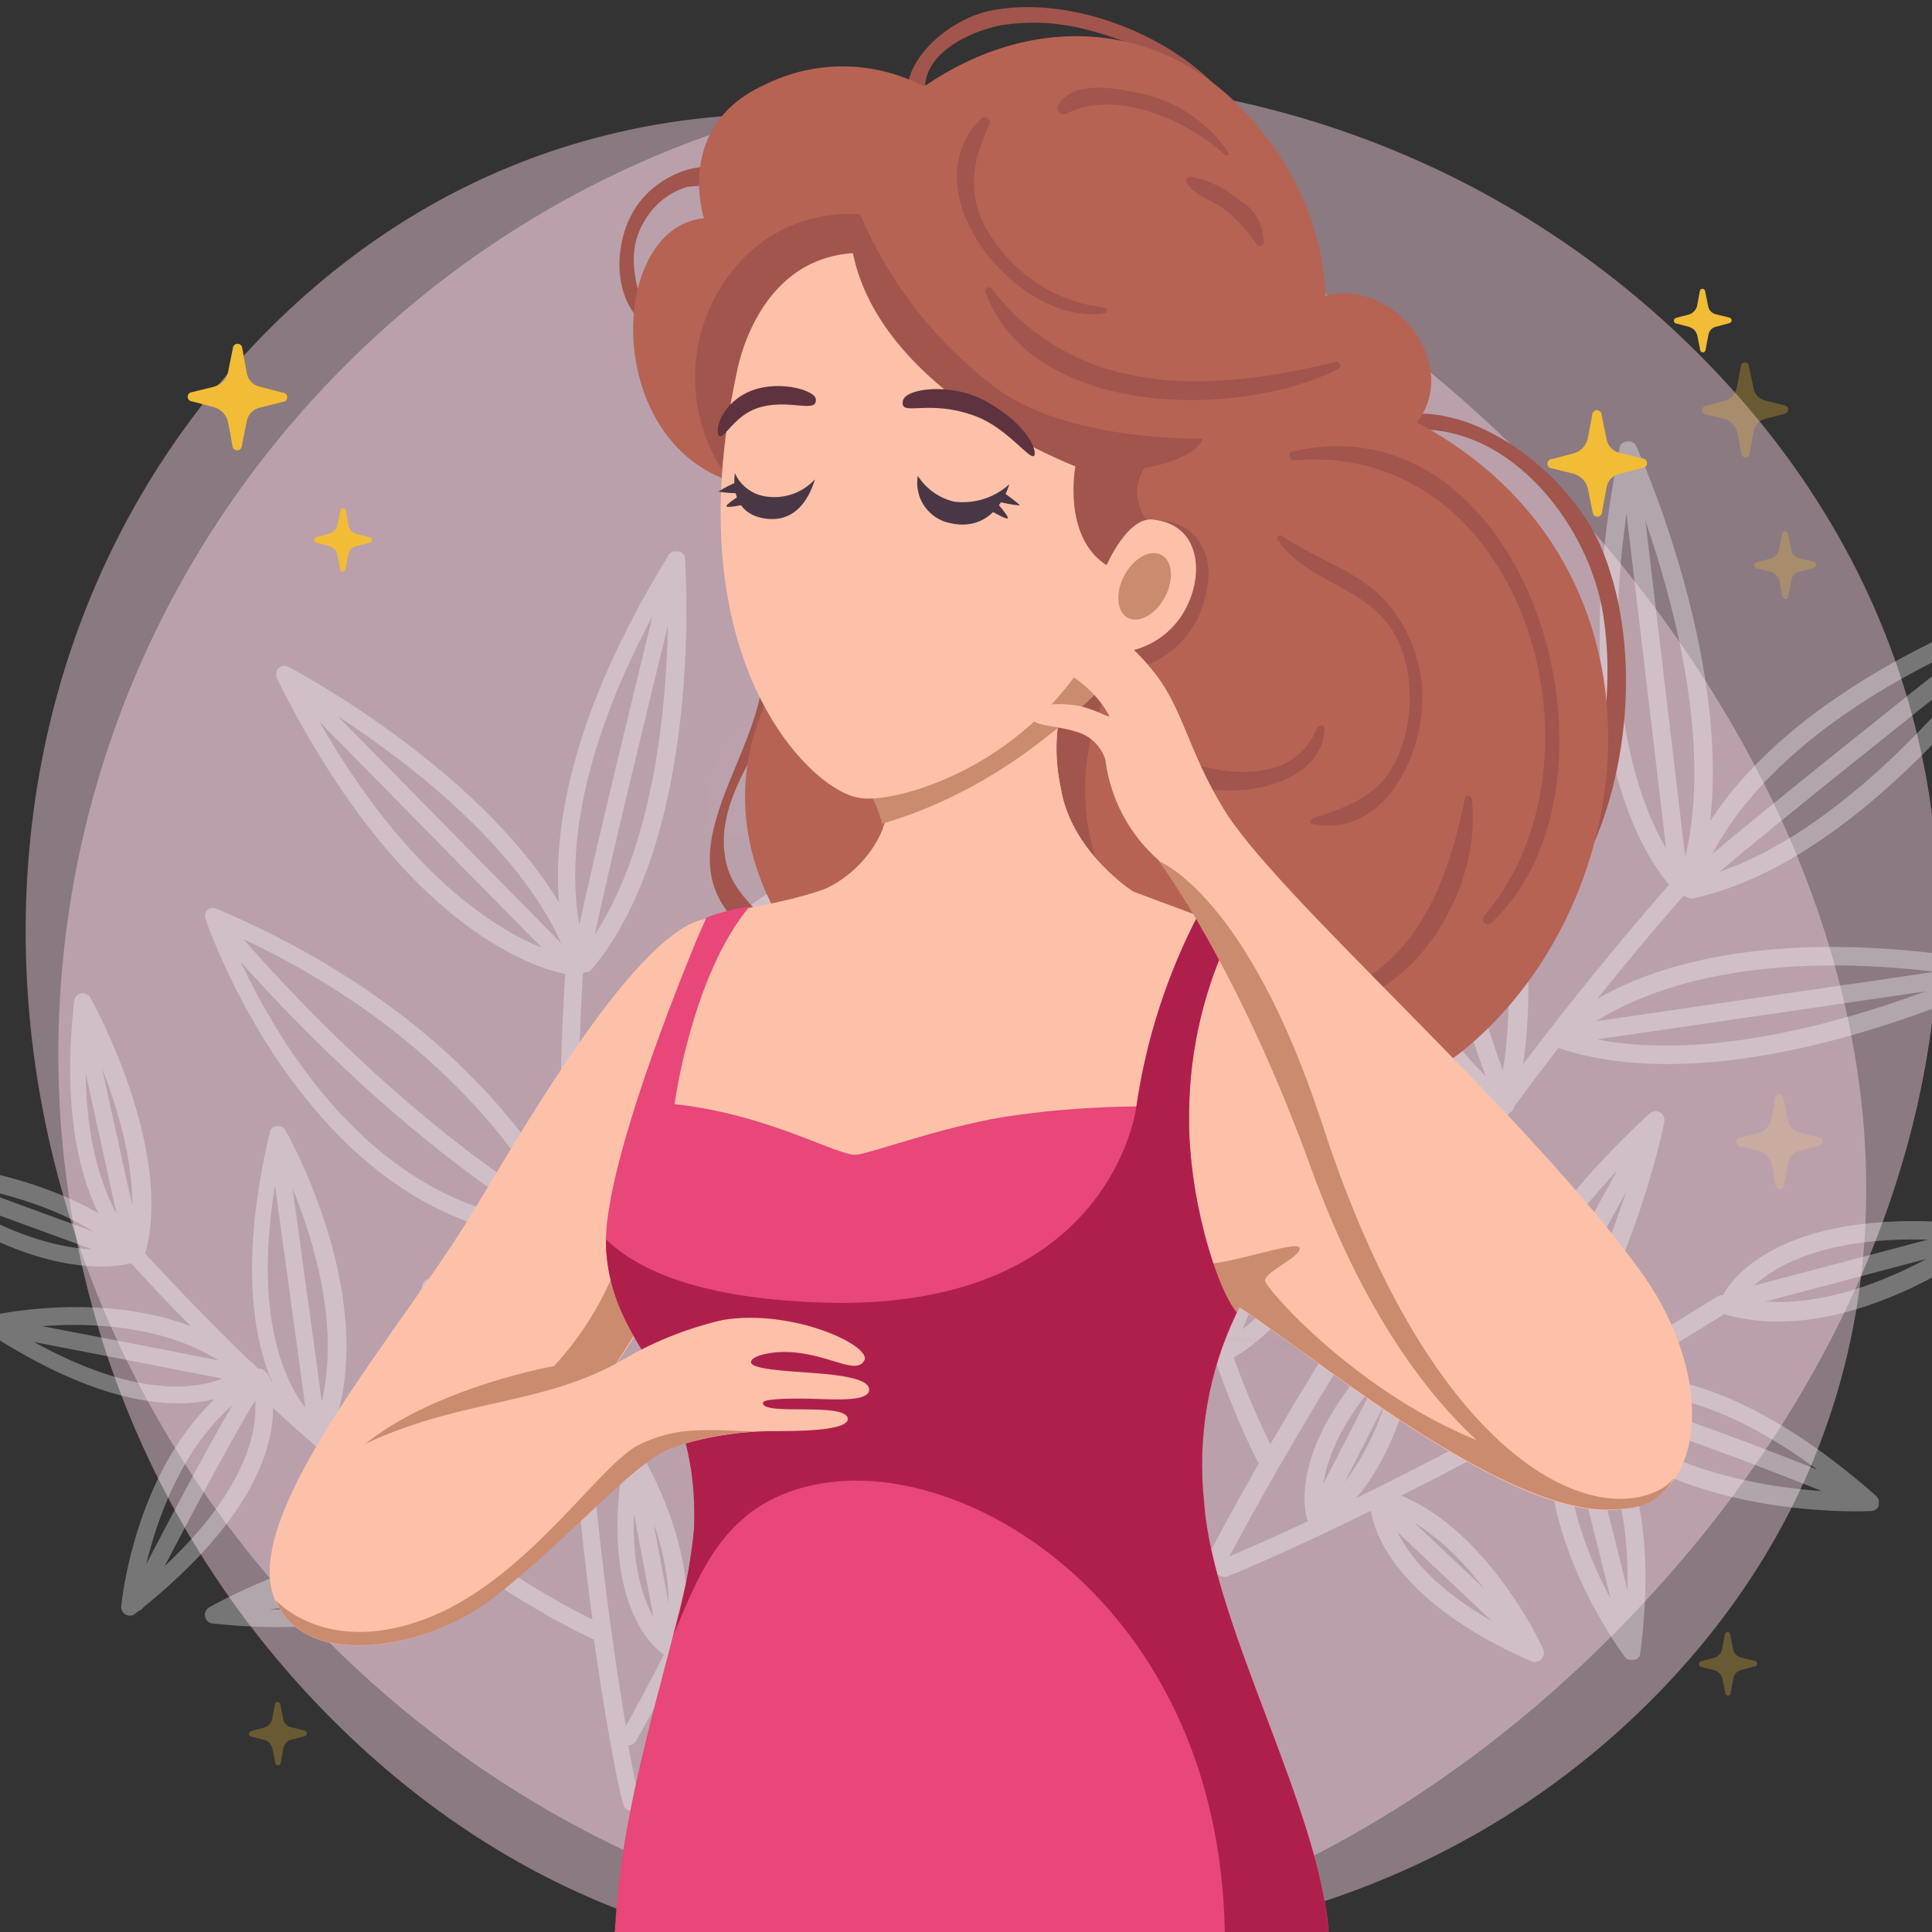 <svg width="152" height="152" viewBox="0 0 152 152" fill="none" xmlns="http://www.w3.org/2000/svg">
<rect x="0" y="0" width="152" height="152" fill="#333333" stroke="none"/>
<g style="mix-blend-mode:multiply">
<path d="M26.899 136.03C-2.645 107.3 -2.873 59.621 26.384 29.536C55.64 -0.549 103.315 -1.627 132.848 27.071C162.381 55.769 157.032 97.631 127.789 127.715C98.547 157.8 56.439 164.761 26.899 136.03Z" fill="#F6D2E1" fill-opacity="0.45"/>
</g>
<g opacity="0.53">
<path opacity="0.53" d="M142.704 44.206L141.516 43.912C141.361 43.865 141.223 43.776 141.116 43.654C141.009 43.533 140.939 43.384 140.913 43.224L140.659 41.959C140.647 41.908 140.619 41.863 140.579 41.83C140.538 41.798 140.488 41.78 140.436 41.78C140.384 41.78 140.334 41.798 140.294 41.83C140.253 41.863 140.225 41.908 140.214 41.959L140 43.129C139.973 43.316 139.894 43.493 139.771 43.638C139.648 43.782 139.486 43.889 139.305 43.945L138.201 44.236C138.149 44.249 138.102 44.279 138.069 44.322C138.036 44.365 138.018 44.417 138.018 44.471C138.018 44.526 138.036 44.578 138.069 44.621C138.102 44.663 138.149 44.694 138.201 44.707L139.305 44.979C139.486 45.033 139.649 45.138 139.774 45.28C139.899 45.423 139.981 45.598 140.011 45.785L140.247 46.955C140.258 47.005 140.286 47.051 140.327 47.083C140.367 47.115 140.417 47.133 140.469 47.133C140.521 47.133 140.571 47.115 140.612 47.083C140.652 47.051 140.681 47.005 140.692 46.955L140.927 45.678C140.95 45.52 141.017 45.371 141.12 45.25C141.224 45.128 141.36 45.038 141.512 44.99L142.701 44.674C142.754 44.663 142.802 44.633 142.837 44.591C142.871 44.549 142.89 44.496 142.891 44.442C142.891 44.387 142.873 44.334 142.839 44.291C142.805 44.248 142.758 44.219 142.704 44.206Z" fill="#F2BC36"/>
<path opacity="0.53" d="M143.161 89.486L141.502 89.074C141.286 89.009 141.093 88.885 140.945 88.716C140.796 88.547 140.699 88.339 140.663 88.117L140.295 86.347C140.282 86.275 140.243 86.21 140.186 86.163C140.129 86.116 140.058 86.09 139.984 86.09C139.911 86.09 139.839 86.116 139.783 86.163C139.726 86.21 139.687 86.275 139.673 86.347L139.372 87.981C139.334 88.244 139.223 88.491 139.051 88.693C138.879 88.896 138.654 89.045 138.4 89.125L136.87 89.53C136.798 89.549 136.733 89.591 136.688 89.65C136.642 89.71 136.617 89.782 136.617 89.857C136.617 89.932 136.642 90.005 136.688 90.064C136.733 90.123 136.798 90.166 136.87 90.185L138.408 90.553C138.662 90.628 138.89 90.773 139.065 90.973C139.24 91.172 139.356 91.417 139.398 91.679L139.721 93.308C139.735 93.381 139.774 93.446 139.83 93.493C139.887 93.54 139.958 93.566 140.032 93.566C140.106 93.566 140.177 93.54 140.234 93.493C140.291 93.446 140.329 93.381 140.343 93.308L140.671 91.531C140.703 91.31 140.797 91.102 140.942 90.931C141.087 90.761 141.278 90.635 141.491 90.567L143.15 90.13C143.219 90.109 143.279 90.067 143.322 90.01C143.365 89.953 143.389 89.883 143.39 89.812C143.391 89.74 143.37 89.67 143.329 89.612C143.288 89.553 143.229 89.509 143.161 89.486Z" fill="#F2BC36"/>
<path opacity="0.53" d="M140.474 31.907L138.8 31.488C138.584 31.424 138.39 31.301 138.241 31.131C138.091 30.962 137.993 30.754 137.958 30.531L137.59 28.762C137.576 28.689 137.538 28.624 137.481 28.577C137.424 28.53 137.353 28.504 137.279 28.504C137.205 28.504 137.134 28.53 137.077 28.577C137.02 28.624 136.982 28.689 136.968 28.762L136.666 30.395C136.627 30.658 136.515 30.904 136.343 31.107C136.17 31.309 135.945 31.459 135.692 31.539L134.161 31.944C134.089 31.963 134.024 32.005 133.979 32.065C133.933 32.124 133.908 32.197 133.908 32.271C133.908 32.346 133.933 32.419 133.979 32.478C134.024 32.538 134.089 32.58 134.161 32.599L135.703 32.967C135.957 33.043 136.184 33.188 136.359 33.388C136.534 33.587 136.65 33.831 136.692 34.093L137.016 35.726C137.03 35.799 137.068 35.864 137.125 35.911C137.182 35.958 137.253 35.984 137.327 35.984C137.401 35.984 137.472 35.958 137.529 35.911C137.586 35.864 137.624 35.799 137.638 35.726L137.965 33.949C137.997 33.726 138.091 33.517 138.237 33.346C138.383 33.175 138.575 33.048 138.789 32.981L140.445 32.544C140.512 32.523 140.57 32.483 140.613 32.428C140.656 32.372 140.68 32.305 140.684 32.236C140.687 32.166 140.669 32.097 140.631 32.038C140.594 31.98 140.539 31.934 140.474 31.907Z" fill="#F2BC36"/>
<path opacity="0.53" d="M23.948 136.149L22.844 135.873C22.7 135.831 22.57 135.749 22.471 135.636C22.371 135.524 22.305 135.385 22.281 135.237L22.046 134.056C22.035 134.009 22.008 133.967 21.971 133.937C21.933 133.907 21.886 133.891 21.838 133.891C21.79 133.891 21.743 133.907 21.705 133.937C21.667 133.967 21.641 134.009 21.63 134.056L21.431 135.16C21.406 135.335 21.332 135.499 21.217 135.634C21.103 135.769 20.953 135.868 20.784 135.921L19.761 136.193C19.711 136.205 19.667 136.232 19.635 136.272C19.603 136.312 19.586 136.361 19.586 136.412C19.586 136.463 19.603 136.513 19.635 136.552C19.667 136.592 19.711 136.62 19.761 136.631L20.787 136.885C20.955 136.934 21.105 137.029 21.222 137.159C21.338 137.289 21.416 137.449 21.446 137.621L21.663 138.725C21.674 138.772 21.7 138.814 21.738 138.844C21.776 138.874 21.823 138.89 21.871 138.89C21.919 138.89 21.966 138.874 22.004 138.844C22.041 138.814 22.068 138.772 22.079 138.725L22.296 137.536C22.317 137.388 22.38 137.249 22.477 137.135C22.574 137.022 22.701 136.937 22.844 136.892L23.948 136.602C24.003 136.595 24.053 136.568 24.09 136.526C24.127 136.485 24.147 136.431 24.147 136.376C24.147 136.32 24.127 136.266 24.09 136.225C24.053 136.183 24.003 136.156 23.948 136.149Z" fill="#F2BC36"/>
<path opacity="0.53" d="M138.022 130.664L136.918 130.388C136.774 130.346 136.644 130.264 136.545 130.151C136.445 130.039 136.379 129.9 136.355 129.751L136.12 128.57C136.109 128.523 136.083 128.482 136.045 128.452C136.007 128.422 135.96 128.405 135.912 128.405C135.864 128.405 135.817 128.422 135.779 128.452C135.742 128.482 135.715 128.523 135.704 128.57L135.505 129.674C135.48 129.849 135.405 130.013 135.29 130.148C135.174 130.282 135.023 130.38 134.854 130.432L133.835 130.704C133.785 130.716 133.741 130.743 133.709 130.783C133.677 130.823 133.66 130.872 133.66 130.923C133.66 130.974 133.677 131.024 133.709 131.063C133.741 131.103 133.785 131.131 133.835 131.142L134.865 131.396C135.032 131.446 135.182 131.541 135.298 131.671C135.414 131.801 135.493 131.96 135.524 132.132L135.741 133.236C135.752 133.283 135.778 133.325 135.816 133.355C135.854 133.385 135.901 133.401 135.949 133.401C135.997 133.401 136.044 133.385 136.082 133.355C136.119 133.325 136.146 133.283 136.157 133.236L136.374 132.047C136.396 131.9 136.459 131.762 136.556 131.649C136.653 131.535 136.78 131.452 136.922 131.407L138.026 131.113C138.085 131.112 138.142 131.088 138.184 131.046C138.226 131.003 138.249 130.946 138.248 130.887C138.248 130.827 138.224 130.77 138.181 130.728C138.139 130.687 138.082 130.663 138.022 130.664Z" fill="#F2BC36"/>
</g>
<g opacity="0.38">
<path opacity="0.38" d="M53.378 143.826C60 143.458 66.623 142.954 73.179 142.085C76.461 141.649 79.732 141.132 82.992 140.536C86.251 139.94 89.496 139.261 92.727 138.498C92.762 138.489 92.799 138.488 92.835 138.494C92.871 138.499 92.905 138.512 92.936 138.531C92.967 138.551 92.993 138.576 93.014 138.605C93.035 138.635 93.05 138.669 93.058 138.704C93.073 138.772 93.062 138.844 93.028 138.904C92.993 138.965 92.937 139.01 92.87 139.032C89.681 139.993 86.454 140.818 83.186 141.508C79.919 142.197 76.635 142.777 73.334 143.248C66.728 144.201 60.052 144.579 53.381 144.377C53.308 144.377 53.238 144.348 53.186 144.297C53.135 144.245 53.105 144.175 53.105 144.102C53.105 144.028 53.135 143.958 53.186 143.906C53.238 143.855 53.308 143.826 53.381 143.826H53.378Z" fill="white"/>
</g>
<g opacity="0.38">
<path opacity="0.38" d="M70.204 148.6C71.642 148.508 73.059 148.398 74.464 148.188C75.868 147.99 77.26 147.721 78.636 147.382C81.403 146.69 84.118 145.738 86.871 144.832C86.905 144.821 86.942 144.816 86.978 144.819C87.014 144.822 87.05 144.832 87.082 144.848C87.115 144.864 87.144 144.887 87.167 144.915C87.191 144.942 87.209 144.974 87.22 145.009C87.241 145.072 87.238 145.14 87.213 145.201C87.188 145.263 87.143 145.313 87.084 145.344C85.781 145.999 84.457 146.598 83.099 147.136C81.738 147.678 80.346 148.14 78.931 148.519C77.507 148.91 76.05 149.171 74.578 149.299C73.107 149.43 71.624 149.386 70.163 149.167C70.091 149.154 70.026 149.113 69.984 149.053C69.941 148.993 69.924 148.919 69.935 148.846C69.942 148.78 69.974 148.718 70.023 148.673C70.072 148.627 70.137 148.601 70.204 148.6Z" fill="white"/>
</g>
<g style="mix-blend-mode:multiply">
<g style="mix-blend-mode:multiply">
<path d="M130.833 132.819C104.096 160.737 57.657 159.655 27.113 130.402C-3.432 101.148 -6.526 54.798 20.21 26.88C46.947 -1.038 87.907 5.302 118.445 34.555C148.982 63.808 157.569 104.901 130.833 132.819Z" fill="#F6D2E1" fill-opacity="0.44"/>
</g>
</g>
<path d="M89.703 83.389C90.708 89.349 91.87 94.445 93.015 98.69C93.246 99.54 93.475 100.35 93.706 101.13C87.591 95.136 75.785 93.378 75.248 93.297C75.098 93.276 74.945 93.302 74.811 93.373C74.678 93.444 74.57 93.556 74.504 93.692C74.437 93.828 74.415 93.981 74.441 94.13C74.467 94.279 74.54 94.416 74.648 94.522C84.582 104.088 91.664 104.191 93.78 103.948L94.431 104.279C94.515 104.321 94.606 104.346 94.7 104.353C97.014 111.476 98.945 114.974 98.99 115.048C99.006 115.076 99.024 115.103 99.045 115.129C94.873 122.417 92.581 127.211 92.474 127.671C92.443 127.792 92.443 127.919 92.474 128.039C92.508 128.164 92.575 128.278 92.667 128.369C92.759 128.461 92.874 128.526 93 128.558C93.09 128.58 93.184 128.585 93.276 128.571C93.367 128.557 93.456 128.525 93.535 128.477C93.614 128.428 93.683 128.365 93.738 128.29C93.793 128.215 93.832 128.13 93.853 128.039C93.975 127.671 94.667 126.2 95.873 123.889C95.973 123.975 96.094 124.032 96.224 124.054C96.354 124.075 96.487 124.06 96.609 124.011C96.69 123.977 100.855 122.311 107.845 118.86C108.067 120.009 108.505 121.105 109.137 122.09C110.645 124.555 113.817 127.774 120.461 130.699C120.595 130.755 120.742 130.77 120.884 130.742C121.026 130.715 121.157 130.646 121.26 130.545C121.363 130.442 121.431 130.309 121.456 130.166C121.481 130.022 121.461 129.875 121.4 129.743C121.378 129.691 121.289 129.496 121.138 129.198C121.137 129.188 121.137 129.179 121.138 129.169C120.093 127.105 116.212 120.158 110.252 117.668C113.695 115.935 117.691 113.83 122.128 111.347C120.925 118.024 124.398 124.912 126.444 128.271C127.18 129.47 127.731 130.217 127.816 130.328V130.346L127.846 130.379L127.89 130.423L127.923 130.453L127.974 130.49L128.011 130.512L128.063 130.541L128.107 130.56L128.162 130.578H128.21H128.261H128.316H128.423H128.478H128.53H128.559H128.618H128.655C128.692 130.563 128.728 130.545 128.762 130.523L128.802 130.493L128.857 130.449L128.898 130.409L128.942 130.357L128.975 130.313L129.03 130.214C129.03 130.214 129.03 130.184 129.03 130.166C129.04 130.143 129.049 130.12 129.056 130.096C129.058 130.079 129.058 130.062 129.056 130.044C129.058 130.032 129.058 130.02 129.056 130.008C130.049 122.281 129.056 117.355 127.662 114.286C135.701 119.389 146.661 118.911 147.213 118.882C147.292 118.878 147.371 118.86 147.445 118.83C147.481 118.816 147.515 118.797 147.548 118.775H147.566C147.598 118.753 147.629 118.728 147.658 118.701C147.688 118.672 147.715 118.64 147.739 118.606C147.746 118.593 147.755 118.58 147.765 118.569L147.801 118.503V118.47C147.803 118.461 147.803 118.452 147.801 118.444C147.809 118.422 147.815 118.4 147.82 118.378V118.341C147.823 118.299 147.823 118.257 147.82 118.216V118.186V118.083C147.82 118.083 147.82 118.065 147.82 118.058C147.813 118.017 147.801 117.977 147.783 117.94C147.766 117.899 147.745 117.859 147.721 117.822C147.697 117.787 147.671 117.754 147.643 117.723C147.63 117.711 147.618 117.699 147.606 117.686C138.184 109.404 131.418 108.05 127.544 108.289C130.138 106.77 132.849 105.14 135.656 103.389C135.698 103.408 135.741 103.424 135.785 103.437C145.318 106.041 155.693 98.286 156.304 97.804C156.358 97.765 156.406 97.719 156.448 97.668C156.477 97.626 156.503 97.581 156.525 97.535C156.586 97.457 156.63 97.367 156.654 97.27C156.678 97.174 156.682 97.074 156.665 96.976V96.932V96.91C156.614 96.74 156.501 96.595 156.348 96.505L156.297 96.475C156.221 96.441 156.14 96.42 156.058 96.413C140.325 94.573 136.19 100.684 135.535 101.902C135.386 101.894 135.239 101.931 135.112 102.009C130.068 105.155 125.34 107.921 121.035 110.324C128.052 102.175 130.818 88.904 130.951 88.249C130.951 88.216 130.951 88.183 130.951 88.153V88.146C130.952 88.006 130.912 87.869 130.837 87.752C130.838 87.745 130.838 87.737 130.837 87.73C130.822 87.706 130.805 87.684 130.785 87.664L130.741 87.62C130.731 87.607 130.718 87.596 130.704 87.587C130.672 87.558 130.638 87.532 130.601 87.509C130.557 87.486 130.51 87.467 130.461 87.454C130.42 87.442 130.379 87.434 130.336 87.428C130.294 87.425 130.25 87.425 130.208 87.428C130.12 87.437 130.034 87.46 129.954 87.498H129.932C129.901 87.513 129.873 87.532 129.847 87.553L129.818 87.576C129.806 87.582 129.796 87.591 129.788 87.601C114.199 101.987 115.575 112.278 115.745 113.242C112.352 115.052 109.31 116.593 106.694 117.874C110.818 112.977 111.683 105.416 111.723 105.037C111.736 104.893 111.705 104.748 111.636 104.621C111.567 104.494 111.461 104.391 111.333 104.323C111.204 104.257 111.057 104.232 110.913 104.252C110.769 104.271 110.634 104.335 110.528 104.434C100.962 113.124 102.68 119.088 102.886 119.695C99.792 121.141 97.665 122.05 96.712 122.447C103.248 110.317 110.618 98.656 118.769 87.546C118.933 87.456 119.056 87.308 119.115 87.13C119.12 87.1 119.128 87.071 119.137 87.042C120.263 85.519 121.42 83.986 122.61 82.443C122.632 82.456 122.656 82.467 122.68 82.476C136.499 87.053 156.628 77.502 157.478 77.094C157.612 77.026 157.722 76.92 157.793 76.788C157.865 76.657 157.895 76.507 157.879 76.358C157.855 76.209 157.786 76.071 157.682 75.962C157.577 75.853 157.442 75.78 157.294 75.751C139.693 72.634 130.068 76.012 125.653 78.602C127.811 75.889 130.073 73.184 132.437 70.486C132.493 70.503 132.551 70.513 132.61 70.515C132.694 70.588 132.794 70.641 132.902 70.668C133.01 70.696 133.123 70.698 133.232 70.673C147.456 67.575 159.921 49.106 160.458 48.322C160.457 48.314 160.457 48.305 160.458 48.297L160.484 48.249C160.497 48.221 160.51 48.193 160.52 48.164C160.522 48.156 160.522 48.147 160.52 48.138C160.575 47.964 160.561 47.776 160.48 47.612C160.465 47.581 160.447 47.551 160.425 47.524L160.406 47.491C160.398 47.48 160.388 47.47 160.377 47.461L160.314 47.395L160.281 47.369L160.204 47.318H160.171L160.079 47.277H160.053C159.972 47.252 159.888 47.241 159.803 47.244H159.755H159.678L159.623 47.263H159.59C144.295 53.002 137.514 60.011 134.542 64.603C136.061 51.501 129.071 35.868 128.74 35.118V35.099C128.692 35.004 128.622 34.921 128.537 34.857C128.451 34.793 128.352 34.75 128.247 34.731H128.228H128.14C128.098 34.728 128.056 34.728 128.015 34.731C127.969 34.735 127.925 34.745 127.882 34.761H127.849C127.819 34.771 127.789 34.785 127.761 34.801H127.724L127.647 34.856L127.621 34.875C127.557 34.933 127.504 35.001 127.463 35.077V35.103C127.463 35.136 127.433 35.165 127.422 35.199C127.411 35.232 127.422 35.221 127.422 35.228C127.421 35.243 127.421 35.257 127.422 35.272C125.005 47.303 125.734 55.64 127.235 61.144C128.534 65.927 130.414 68.55 131.322 69.606C127.213 74.29 123.375 79.047 119.836 83.716C120.704 77.689 121.05 64.216 111.598 47.388C111.535 47.279 111.445 47.188 111.337 47.123C111.229 47.059 111.106 47.023 110.98 47.02H110.914H110.881C110.834 47.024 110.789 47.034 110.745 47.049H110.701C110.647 47.072 110.597 47.1 110.55 47.134L110.52 47.16C110.481 47.193 110.445 47.23 110.414 47.27L110.391 47.299C110.355 47.348 110.325 47.401 110.303 47.458C110.237 47.649 105.542 61.118 108.949 73.609C110.277 78.488 112.849 83.216 117.411 86.946C111.122 95.525 105.291 104.43 99.942 113.624C98.854 111.408 97.892 109.132 97.062 106.807C107.308 100.718 106.97 84.091 106.948 83.381C106.946 83.248 106.906 83.117 106.832 83.006C106.758 82.894 106.654 82.806 106.532 82.752C106.413 82.698 106.281 82.679 106.151 82.695C106.021 82.711 105.899 82.763 105.796 82.844L105.509 83.079C105.393 83.102 105.285 83.152 105.194 83.227C105.102 83.301 105.031 83.397 104.987 83.506C97.65 89.651 95.204 95.103 94.659 99.143C93.772 95.968 92.875 92.281 92.04 88.072C102.271 82.046 104.619 66.233 104.714 65.559C104.716 65.543 104.716 65.527 104.714 65.511C104.716 65.486 104.716 65.46 104.714 65.434C104.716 65.416 104.716 65.397 104.714 65.379V65.316C104.716 65.294 104.716 65.272 104.714 65.25V65.224C104.685 65.136 104.637 65.055 104.575 64.985L104.553 64.963L104.497 64.908C104.471 64.886 104.442 64.867 104.413 64.849C104.375 64.828 104.336 64.809 104.295 64.794H104.262C104.23 64.783 104.196 64.776 104.163 64.772H104.052C103.967 64.755 103.88 64.755 103.795 64.772C103.757 64.781 103.722 64.794 103.688 64.812H103.666C103.633 64.827 103.602 64.846 103.574 64.868H103.552C95.064 71.704 91.926 77.506 90.873 81.52L90.851 81.38C90.909 81.235 90.956 81.086 90.991 80.935C91.024 80.8 91.015 80.659 90.965 80.53C90.969 80.403 90.939 80.277 90.879 80.165C90.819 80.052 90.731 79.958 90.623 79.89C90.623 79.857 90.623 79.827 90.623 79.794C90.644 79.698 90.644 79.599 90.623 79.503C90.575 79.257 90.524 79.01 90.465 78.767C89.92 74.989 89.446 70.901 89.078 66.497C89.107 66.484 89.136 66.468 89.162 66.45C96.326 60.997 98.46 47.377 98.533 46.799C98.55 46.651 98.522 46.502 98.453 46.371C98.383 46.239 98.275 46.132 98.143 46.063C98.007 45.998 97.853 45.976 97.704 46.001C97.554 46.026 97.416 46.096 97.308 46.203C90.932 52.734 88.706 58.043 88 61.505C85.104 54.146 77.742 47.792 77.374 47.472L77.326 47.443C77.32 47.441 77.314 47.441 77.308 47.443L77.201 47.38C77.12 47.343 77.033 47.322 76.944 47.318H76.922H76.815H76.786L76.679 47.347H76.657C76.616 47.362 76.577 47.38 76.539 47.402C76.504 47.424 76.471 47.449 76.44 47.476C76.422 47.491 76.406 47.509 76.392 47.528L76.363 47.557C76.345 47.578 76.329 47.6 76.315 47.623V47.649C76.315 47.649 76.296 47.689 76.285 47.712C76.277 47.724 76.271 47.737 76.267 47.752C76.267 47.752 76.267 47.785 76.267 47.803C76.267 47.822 76.267 47.84 76.267 47.859C76.266 47.872 76.266 47.886 76.267 47.899V47.973V48.006C76.265 48.033 76.265 48.06 76.267 48.087C76.267 48.087 76.267 48.109 76.267 48.123V48.186C76.388 48.686 76.517 49.168 76.635 49.658C80.134 62.498 86.105 65.846 87.632 66.519C87.843 69.036 88.088 71.451 88.368 73.764C84.111 66.722 75.947 62.895 75.52 62.697C75.392 62.641 75.251 62.623 75.112 62.644C74.974 62.666 74.845 62.726 74.74 62.818C74.638 62.908 74.565 63.025 74.528 63.156C74.49 63.286 74.491 63.424 74.53 63.554C74.529 63.569 74.529 63.584 74.53 63.598C78.283 74.459 82.993 78.392 86.19 79.787C77.165 80.743 69.869 88.37 69.519 88.742C69.435 88.831 69.375 88.941 69.345 89.06C69.316 89.179 69.317 89.304 69.35 89.422C69.358 89.455 69.369 89.487 69.383 89.518C69.439 89.647 69.531 89.757 69.649 89.834C69.767 89.911 69.905 89.951 70.045 89.949H70.45C70.606 90.006 70.776 90.006 70.932 89.949C82.82 89.673 87.72 85.957 89.703 83.389ZM138.861 102.403L151.576 99.04C148.342 100.773 143.567 102.73 138.85 102.403H138.861ZM151.668 97.531L137.989 101.148C139.74 99.551 143.633 97.307 151.657 97.531H151.668ZM104.115 116.733C104.376 114.934 105.325 112.233 108.162 108.871L104.115 116.733ZM108.931 110.478C108.235 112.691 107.169 114.77 105.778 116.626L108.931 110.478ZM109.939 120.523L117.408 127.565C112.86 124.963 110.833 122.362 109.939 120.523ZM116.797 125.019L111.252 119.787C113.471 121.133 115.347 123.128 116.79 125.019H116.797ZM117.11 110.501C117.478 107.112 119.295 100.523 127.22 92.105L117.11 110.501ZM127.923 93.79C126.271 98.915 123.254 106.247 118.552 110.85L127.923 93.79ZM123.397 112.627C124.17 115.618 125.701 121.575 126.727 125.821C124.987 122.565 122.901 117.52 123.39 112.627H123.397ZM128.041 125.136C127.018 120.92 125.557 115.236 124.799 112.3C126.297 114.128 128.224 117.885 128.033 125.155L128.041 125.136ZM125.862 111.023C131.44 112.642 138.942 115.548 143.328 117.307C138.695 116.994 130.932 115.718 125.855 111.041L125.862 111.023ZM143.026 115.64C138.651 113.904 131.904 111.317 126.661 109.754C129.468 109.345 134.991 109.71 143.019 115.659L143.026 115.64ZM125.701 81.766L151.477 77.999C145.141 80.35 134.398 83.477 125.693 81.784L125.701 81.766ZM152.25 76.453L125.572 80.35C129.001 78.16 137.099 74.65 152.25 76.453ZM135.255 68.602C140.038 64.577 150.119 56.531 155.929 51.928C151.687 57.189 143.835 65.647 135.263 68.602H135.255ZM155.428 50.493C149.843 54.908 139.785 62.929 134.726 67.171C136.613 63.514 141.786 56.556 155.436 50.493H155.428ZM132.584 67.417L129.457 40.99C131.698 47.454 134.693 58.617 132.592 67.417H132.584ZM127.967 40.412L131.083 66.762C128.96 63.127 125.892 55.033 127.967 40.412ZM118.254 84.242C113.482 71.453 112.146 57.082 111.779 50.872C119.777 66.6 119.045 79.147 118.239 84.242H118.254ZM110.454 52.233C110.822 57.697 111.841 67.417 114.531 77.288C115.2 79.746 115.976 82.211 116.87 84.625C106.856 75.018 108.754 59.65 110.439 52.248L110.454 52.233ZM105.425 86.141C105.09 90.721 103.684 99.919 97.753 104.588L105.425 86.141ZM103.703 86.545L96.396 104.147C96.37 104.062 96.344 103.97 96.319 103.882C95.505 100.96 95.248 94.584 103.684 86.56L103.703 86.545ZM91.8 101.339L82.102 96.435C85.332 97.472 89.045 99.051 91.8 101.339ZM79.059 96.505L90.623 102.355C88.007 101.891 84.019 100.475 79.059 96.505ZM93.243 85.467L102.246 69.879C100.973 74.445 98.316 81.369 93.243 85.478V85.467ZM101.234 68.764L91.83 85.055C91.856 82.167 93.132 76.295 101.234 68.775V68.764ZM89.31 62.509C89.678 60.096 90.899 56.339 94.46 51.63L89.31 62.509ZM95.818 52.145C94.832 55.493 93.217 59.691 90.752 62.815L95.818 52.145ZM86.863 62.491L81.057 53.252C83.232 55.769 85.616 59.08 86.863 62.517V62.491ZM79.137 52.844L85.877 63.642C83.957 61.998 81.278 58.815 79.126 52.87L79.137 52.844ZM88.533 77.41C85.476 73.9 81.278 69.117 78.64 66.118C81.977 68.352 86.598 72.2 88.522 77.436L88.533 77.41ZM77.286 66.74C80.012 69.842 84.674 75.151 87.856 78.812C85.494 78.171 81.116 75.692 77.275 66.777L77.286 66.74ZM87.172 81.089C83.327 82.612 77.065 85.456 73.316 87.186C76.322 84.801 81.48 81.442 87.161 81.122L87.172 81.089ZM74.427 88.256C79.14 86.089 85.789 83.105 88.912 81.954C87.614 83.933 84.001 87.41 74.416 88.289L74.427 88.256Z" fill="white" fill-opacity="0.33"/>
<path d="M21.48 110.769C25.659 114.617 29.46 117.734 32.767 120.221C33.43 120.717 34.066 121.188 34.688 121.634C26.693 120.714 16.903 126.203 16.461 126.457C16.334 126.528 16.234 126.638 16.175 126.771C16.116 126.903 16.102 127.051 16.134 127.193C16.166 127.353 16.256 127.496 16.388 127.594C16.483 127.669 16.598 127.714 16.719 127.726C29.596 129.11 34.934 125.103 36.369 123.701L37.042 123.573C37.129 123.556 37.212 123.522 37.285 123.473C43.109 127.428 46.564 128.915 46.638 128.948L46.726 128.974C47.83 136.792 48.886 141.674 49.074 142.079C49.123 142.182 49.196 142.271 49.287 142.34C49.384 142.416 49.499 142.463 49.621 142.478C49.743 142.493 49.867 142.475 49.979 142.425C50.139 142.352 50.265 142.219 50.328 142.054C50.391 141.889 50.385 141.706 50.313 141.545C50.196 141.207 49.861 139.706 49.423 137.3C49.545 137.304 49.665 137.276 49.772 137.217C49.879 137.159 49.968 137.073 50.03 136.968C50.071 136.899 52.205 133.26 55.416 126.667C56.244 127.393 57.202 127.956 58.238 128.326C60.781 129.286 64.99 129.849 71.612 128.19C71.745 128.157 71.864 128.084 71.955 127.981C72.045 127.879 72.102 127.751 72.118 127.615C72.134 127.479 72.108 127.342 72.044 127.221C71.98 127.1 71.881 127.002 71.759 126.939L71.248 126.689H71.222C69.258 125.758 62.37 122.833 56.505 124.419C58.065 121.144 59.817 117.281 61.686 112.877C64.629 118.532 71.189 121.648 74.636 122.951C75.876 123.422 76.715 123.657 76.844 123.687H76.866H76.91H76.966H77.069H77.109H77.164H77.208L77.256 123.668L77.304 123.65L77.348 123.628L77.392 123.602L77.433 123.573L77.473 123.539L77.51 123.506L77.528 123.484L77.55 123.462L77.58 123.414L77.602 123.381C77.62 123.35 77.635 123.316 77.646 123.282C77.648 123.266 77.648 123.25 77.646 123.234C77.647 123.213 77.647 123.192 77.646 123.171C77.648 123.153 77.648 123.135 77.646 123.116C77.648 123.095 77.648 123.075 77.646 123.054V123.002C77.642 122.966 77.636 122.931 77.628 122.896C77.629 122.881 77.629 122.866 77.628 122.851L77.606 122.785L77.584 122.741V122.712C73.856 116.391 70.288 113.311 67.484 111.832C76.395 110.993 84.265 104.319 84.659 103.981C84.714 103.931 84.761 103.873 84.799 103.808C84.817 103.775 84.832 103.741 84.843 103.705C84.843 103.705 84.843 103.705 84.843 103.686C84.855 103.652 84.863 103.616 84.868 103.58C84.872 103.541 84.872 103.501 84.868 103.462C84.868 103.462 84.868 103.436 84.868 103.422V103.348C84.867 103.337 84.867 103.326 84.868 103.315V103.289C84.862 103.269 84.853 103.249 84.843 103.23C84.843 103.219 84.843 103.208 84.843 103.197C84.824 103.161 84.802 103.126 84.776 103.094V103.076L84.707 103.006L84.688 102.987C84.659 102.962 84.626 102.94 84.592 102.921C84.557 102.898 84.518 102.88 84.478 102.866C84.44 102.853 84.401 102.843 84.361 102.837H84.313C72.539 102.101 66.745 105 63.993 107.417C65.045 104.795 66.113 102.023 67.197 99.102C67.239 99.092 67.279 99.079 67.319 99.062C75.902 95.504 79.132 83.749 79.317 83.05C79.334 82.99 79.343 82.928 79.342 82.866C79.348 82.82 79.348 82.773 79.342 82.726C79.312 82.582 79.234 82.453 79.121 82.358L79.033 82.259H79.015C78.879 82.163 78.713 82.121 78.547 82.141H78.492C78.415 82.159 78.342 82.19 78.275 82.233C65.527 89.926 65.983 96.851 66.197 98.138C66.079 98.216 65.99 98.33 65.943 98.462C64.007 103.705 62.09 108.484 60.277 112.752C60.792 102.653 55.199 91.199 54.92 90.64C54.907 90.614 54.892 90.588 54.876 90.563V90.544C54.797 90.439 54.69 90.36 54.566 90.316H54.544L54.467 90.298H54.408H54.361C54.32 90.292 54.279 90.292 54.239 90.298C54.193 90.306 54.147 90.319 54.103 90.335C54.065 90.348 54.028 90.365 53.993 90.386C53.959 90.408 53.926 90.432 53.897 90.46C53.836 90.516 53.786 90.584 53.75 90.659C53.748 90.667 53.748 90.676 53.75 90.684C53.735 90.712 53.724 90.742 53.717 90.772C53.715 90.784 53.715 90.795 53.717 90.806V90.842C50.431 110.515 57.396 117.366 58.065 117.988C56.594 121.299 55.218 124.183 54.018 126.641C54.258 120.629 50.545 114.5 50.358 114.209C50.286 114.091 50.181 113.998 50.055 113.943C49.929 113.887 49.789 113.871 49.654 113.897C49.519 113.923 49.395 113.99 49.3 114.088C49.204 114.187 49.14 114.312 49.118 114.448C47.017 126.424 51.734 129.86 52.238 130.188C50.766 133.046 49.717 134.949 49.235 135.795C47.116 123.008 45.886 110.09 45.556 97.134C45.621 96.971 45.621 96.789 45.556 96.626C45.545 96.602 45.535 96.578 45.527 96.552C45.487 94.772 45.464 92.965 45.457 91.133C45.48 91.136 45.504 91.136 45.527 91.133C58.43 86.567 67.882 67.873 68.279 67.079C68.344 66.951 68.366 66.805 68.343 66.664C68.32 66.522 68.252 66.392 68.149 66.292C68.046 66.191 67.914 66.127 67.772 66.107C67.63 66.087 67.485 66.113 67.359 66.181C52.488 74.014 47.297 82.056 45.486 86.541C45.541 83.267 45.663 79.937 45.854 76.582C45.906 76.561 45.956 76.534 46.001 76.501C46.106 76.507 46.21 76.488 46.306 76.447C46.401 76.405 46.486 76.342 46.553 76.262C55.336 65.765 53.948 44.856 53.886 43.973C53.886 43.973 53.886 43.955 53.886 43.947C53.886 43.94 53.886 43.911 53.886 43.896L53.864 43.811C53.864 43.811 53.864 43.811 53.864 43.786C53.803 43.625 53.683 43.494 53.529 43.418L53.433 43.381H53.404H53.279H53.194H53.157H53.069H53.032L52.944 43.407H52.915C52.841 43.436 52.773 43.477 52.712 43.528L52.679 43.561L52.631 43.613L52.598 43.657V43.683C44.544 56.762 43.54 65.879 43.985 71.001C37.569 60.412 23.382 52.822 22.686 52.457H22.668C22.577 52.41 22.476 52.386 22.374 52.386C22.271 52.386 22.17 52.41 22.079 52.457C22.053 52.47 22.029 52.485 22.006 52.502C21.973 52.523 21.942 52.548 21.914 52.575C21.884 52.606 21.857 52.639 21.833 52.675C21.826 52.684 21.82 52.694 21.814 52.704C21.799 52.729 21.786 52.755 21.774 52.781C21.773 52.792 21.773 52.803 21.774 52.814C21.762 52.843 21.753 52.873 21.744 52.903C21.746 52.912 21.746 52.922 21.744 52.932C21.73 53.011 21.73 53.092 21.744 53.171C21.744 53.171 21.744 53.19 21.744 53.201C21.744 53.212 21.744 53.26 21.774 53.293V53.318C21.772 53.332 21.772 53.345 21.774 53.359C26.925 63.69 32.26 69.463 36.546 72.686C40.262 75.482 43.168 76.365 44.467 76.626C44.099 82.476 44.004 88.219 44.066 93.727C41.24 88.753 33.731 78.547 17.009 71.486C16.9 71.439 16.78 71.423 16.661 71.438C16.543 71.452 16.431 71.498 16.336 71.571C16.336 71.571 16.336 71.571 16.31 71.593V71.615C16.279 71.647 16.251 71.681 16.226 71.718L16.204 71.755C16.174 71.802 16.152 71.852 16.137 71.906C16.137 71.906 16.137 71.928 16.137 71.942C16.132 71.989 16.132 72.036 16.137 72.082V72.119C16.139 72.175 16.147 72.231 16.163 72.285C16.222 72.465 20.501 85.162 30.232 92.494C34.029 95.353 38.665 97.384 44.213 97.531C44.484 107.529 45.284 117.505 46.612 127.417C44.526 126.379 42.5 125.223 40.545 123.955C44.651 113.525 34.813 101.369 34.39 100.854C34.311 100.755 34.206 100.681 34.087 100.641C33.967 100.6 33.839 100.595 33.717 100.625C33.594 100.654 33.482 100.715 33.393 100.804C33.304 100.892 33.242 101.004 33.212 101.126L33.135 101.464C33.062 101.548 33.01 101.649 32.985 101.757C32.96 101.866 32.962 101.979 32.992 102.086C31.082 110.879 32.407 116.343 34.331 119.654C31.84 117.815 29.048 115.585 26.005 112.943C30.133 102.568 22.76 89.466 22.444 88.911L22.421 88.874C22.408 88.853 22.392 88.833 22.374 88.815L22.34 88.775L22.296 88.738L22.248 88.698H22.226C22.153 88.649 22.07 88.617 21.984 88.602H21.954H21.767C21.725 88.606 21.684 88.616 21.645 88.631H21.616L21.531 88.668H21.505C21.435 88.711 21.374 88.767 21.325 88.834C21.304 88.863 21.285 88.893 21.27 88.926V88.948C21.256 88.979 21.244 89.011 21.233 89.043V89.065C18.867 99.04 19.879 105.158 21.413 108.745L21.314 108.653C21.274 108.514 21.224 108.377 21.163 108.245C21.109 108.126 21.021 108.026 20.909 107.958C20.838 107.861 20.743 107.784 20.634 107.735C20.524 107.686 20.403 107.667 20.284 107.678L20.221 107.616C20.183 107.533 20.128 107.459 20.059 107.399C19.883 107.241 19.692 107.086 19.515 106.939C16.934 104.449 14.236 101.678 11.421 98.624C11.433 98.597 11.443 98.568 11.45 98.539C13.632 90.313 7.37 78.959 7.105 78.484C7.035 78.36 6.928 78.261 6.798 78.201C6.668 78.141 6.523 78.124 6.383 78.152C6.243 78.18 6.116 78.251 6.019 78.356C5.922 78.46 5.86 78.593 5.843 78.734C4.868 87.259 6.277 92.487 7.745 95.467C1.358 91.674 -7.777 91.192 -8.237 91.166H-8.311C-8.349 91.163 -8.387 91.163 -8.425 91.166C-8.505 91.187 -8.581 91.222 -8.649 91.269H-8.668C-8.695 91.288 -8.72 91.311 -8.741 91.335L-8.763 91.358C-8.786 91.383 -8.807 91.41 -8.826 91.439V91.457C-8.849 91.491 -8.867 91.528 -8.881 91.567C-8.894 91.603 -8.904 91.64 -8.911 91.678C-8.912 91.7 -8.912 91.722 -8.911 91.744C-8.911 91.744 -8.911 91.77 -8.911 91.781C-8.911 91.792 -8.911 91.832 -8.911 91.858C-8.912 91.868 -8.912 91.878 -8.911 91.887C-8.913 91.908 -8.913 91.929 -8.911 91.95C-8.911 91.95 -8.911 91.979 -8.911 91.99C-8.903 92.006 -8.897 92.022 -8.892 92.038L-8.87 92.093C-8.871 92.104 -8.871 92.115 -8.87 92.126L-8.837 92.185L-8.815 92.211L-8.771 92.266L-8.745 92.292L-8.701 92.332C-8.333 92.634 -7.965 92.921 -7.579 93.197C2.421 100.721 8.79 99.772 10.309 99.385C11.914 101.137 13.485 102.792 15.023 104.352C7.8 101.575 -0.47 103.44 -0.905 103.536C-1.03 103.565 -1.144 103.63 -1.233 103.722C-1.323 103.814 -1.384 103.93 -1.41 104.056C-1.437 104.182 -1.427 104.312 -1.381 104.433C-1.336 104.553 -1.257 104.658 -1.155 104.735L-1.118 104.757C7.933 110.662 13.709 110.861 16.884 110.074C10.6 116.023 9.581 125.894 9.537 126.372C9.526 126.487 9.545 126.603 9.591 126.708C9.638 126.814 9.71 126.906 9.802 126.976C9.828 126.996 9.856 127.013 9.886 127.027C10.001 127.092 10.132 127.12 10.263 127.11C10.394 127.099 10.519 127.05 10.622 126.968L10.924 126.729C11.077 126.682 11.207 126.582 11.292 126.446C19.993 119.397 21.494 113.812 21.48 110.769ZM68.96 96.56L76.465 86.737C75.071 89.879 72.65 94.088 68.96 96.56ZM75.667 85.57L67.573 96.141C67.966 93.933 69.574 90.018 75.667 85.57ZM51.41 127.23C50.567 125.74 49.714 123.183 49.876 119.062L51.41 127.23ZM51.41 119.812C52.169 121.858 52.575 124.018 52.609 126.199L51.41 119.812ZM57.937 126.692L67.539 127.616C62.65 128.3 59.64 127.513 57.918 126.692H57.937ZM65.623 126.078L58.5 125.39C60.898 125.103 63.441 125.504 65.604 126.078H65.623ZM57.488 115.11C55.795 112.391 53.356 106.442 54.39 95.611L57.488 115.11ZM55.891 96.464C57.613 101.225 59.6 108.411 58.761 114.54L55.891 96.464ZM63.386 113.068C65.681 114.842 70.251 118.389 73.463 120.949C70.277 119.529 65.821 116.987 63.367 113.068H63.386ZM74.055 119.691C70.862 117.149 66.502 113.767 64.246 112.024C66.388 112.506 69.986 114.187 74.037 119.698L74.055 119.691ZM64.302 110.464C69.379 108.451 76.627 106.284 80.898 105.063C77.252 107.491 70.748 111.015 64.283 110.471L64.302 110.464ZM79.714 103.999C75.461 105.228 68.96 107.2 64.165 109.065C65.99 107.127 70.302 104.216 79.695 104.007L79.714 103.999ZM47.315 88.819L64.294 71.159C60.92 76.552 54.751 85.066 47.297 88.826L47.315 88.819ZM63.949 69.555L46.377 87.829C47.668 84.227 51.66 76.954 63.949 69.555ZM46.796 73.517C48.021 67.781 50.887 55.982 52.547 49.212C52.433 55.574 51.472 66.383 46.807 73.517H46.796ZM51.347 48.436C49.751 54.945 46.895 66.692 45.582 72.759C44.879 68.959 44.714 60.809 51.358 48.436H51.347ZM44.132 74.19L26.575 56.354C31.973 59.86 40.633 66.438 44.143 74.165L44.132 74.19ZM25.133 56.788L42.635 74.566C38.978 73.09 32.028 68.837 25.133 56.788ZM43.161 94.952C32.26 88.19 22.984 78.278 19.136 73.874C34.147 80.956 40.84 90.699 43.176 94.952H43.161ZM18.941 75.677C22.37 79.518 28.724 86.155 36.413 91.939C38.327 93.377 40.324 94.764 42.377 96.041C29.404 94.658 21.958 82.145 18.941 75.677ZM34.761 103.764C37.16 107.351 41.406 114.971 39.695 121.869L34.761 103.764ZM33.706 105.07L38.419 122.362L38.212 122.211C35.924 120.471 32.057 115.883 33.706 105.07ZM33.389 122.903L23.36 124.846C26.358 123.742 30.023 122.778 33.389 122.892V122.903ZM21.137 126.652L33.098 124.334C30.891 125.486 27.112 126.729 21.137 126.641V126.652ZM25.317 110.272L23.021 93.506C24.706 97.623 26.719 104.297 25.317 110.272ZM21.638 93.26L24.033 110.773C22.374 108.613 19.945 103.517 21.638 93.26ZM9.176 95.504C8.073 93.495 6.8 89.985 6.741 84.444L9.176 95.504ZM8.025 84.043C9.22 87.101 10.442 91.148 10.413 94.893L8.025 84.043ZM7.333 96.891L-2.317 93.355C0.766 93.984 4.438 95.062 7.344 96.891H7.333ZM-3.973 94.187L7.252 98.296C4.886 98.182 1.064 97.362 -3.962 94.187H-3.973ZM17.168 107.024C12.885 106.174 7.006 105.04 3.319 104.334C7.068 104.051 12.73 104.238 17.179 107.024H17.168ZM2.679 105.585C6.491 106.321 13.014 107.575 17.488 108.458C15.35 109.312 10.67 109.993 2.679 105.585ZM18.293 110.545C16.31 113.893 13.297 119.614 11.509 123.054C12.359 119.525 14.257 114.054 18.293 110.545ZM12.955 123.212C15.207 118.889 18.426 112.84 20.081 110.184C20.247 112.369 19.566 117.035 12.955 123.212Z" fill="white" fill-opacity="0.33"/>
<g opacity="0.44">
<path opacity="0.44" d="M79.65 104.272C79.816 104.273 79.977 104.33 80.106 104.434C80.243 104.525 80.361 104.639 80.456 104.773C80.463 104.784 80.468 104.796 80.471 104.809C80.473 104.821 80.473 104.835 80.47 104.847C80.468 104.86 80.462 104.872 80.455 104.883C80.447 104.893 80.437 104.902 80.426 104.909C80.416 104.913 80.404 104.916 80.393 104.916C80.382 104.916 80.371 104.913 80.36 104.909C80.202 104.884 80.05 104.83 79.911 104.751C79.764 104.68 79.645 104.562 79.573 104.416C79.561 104.39 79.559 104.361 79.568 104.335C79.577 104.308 79.596 104.286 79.621 104.272H79.65Z" fill="white"/>
</g>
<g opacity="0.44">
<path opacity="0.44" d="M81.768 93.297C81.742 93.544 81.664 93.784 81.54 94C81.427 94.221 81.288 94.427 81.124 94.614C81.106 94.631 81.083 94.641 81.058 94.641C81.033 94.641 81.01 94.631 80.992 94.614C80.98 94.603 80.971 94.589 80.966 94.574C80.961 94.558 80.96 94.542 80.962 94.526C81.007 94.285 81.082 94.052 81.187 93.83C81.276 93.602 81.416 93.395 81.595 93.227C81.614 93.209 81.639 93.198 81.665 93.198C81.691 93.198 81.716 93.209 81.735 93.227C81.745 93.236 81.753 93.246 81.759 93.258C81.765 93.27 81.768 93.284 81.768 93.297Z" fill="white"/>
</g>
<g style="mix-blend-mode:multiply" opacity="0.14">
<g style="mix-blend-mode:multiply" opacity="0.14">
<path d="M72.088 106.562C72.088 106.492 70.952 106.533 69.145 106.327C67.338 106.121 64.878 105.638 62.13 105.15C59.778 104.688 57.371 104.569 54.985 104.797C54.263 104.883 53.55 105.035 52.855 105.25C52.595 105.311 52.347 105.412 52.119 105.55C52.119 105.627 53.214 105.25 55.015 105.103C57.379 104.963 59.752 105.122 62.077 105.574C64.808 106.05 67.303 106.515 69.139 106.621C69.863 106.663 70.588 106.663 71.311 106.621C71.571 106.637 71.833 106.617 72.088 106.562Z" fill="#A54F46"/>
</g>
</g>
<g style="mix-blend-mode:multiply" opacity="0.14">
<g style="mix-blend-mode:multiply" opacity="0.14">
<path d="M104.145 107.091C103.944 106.894 103.713 106.729 103.462 106.603C102.794 106.217 102.08 105.917 101.337 105.708C100.24 105.402 99.11 105.229 97.971 105.19C96.582 105.143 95.19 105.204 93.81 105.373L89.691 105.891C88.579 106.03 87.462 106.111 86.342 106.132C84.429 106.161 83.258 105.902 83.246 105.979C83.504 106.093 83.778 106.169 84.058 106.202C84.809 106.345 85.571 106.424 86.336 106.438C87.47 106.463 88.604 106.412 89.732 106.285C91.003 106.161 92.386 105.967 93.851 105.802C95.218 105.634 96.594 105.561 97.971 105.584C99.085 105.603 100.195 105.743 101.279 106.002C102.262 106.286 103.221 106.65 104.145 107.091Z" fill="#A54F46"/>
</g>
</g>
<path d="M129.211 36.072L127.338 35.605C127.094 35.534 126.875 35.395 126.707 35.204C126.539 35.013 126.429 34.778 126.389 34.527L125.988 32.529C125.965 32.454 125.918 32.389 125.855 32.342C125.792 32.296 125.715 32.27 125.637 32.27C125.558 32.27 125.482 32.296 125.418 32.342C125.355 32.389 125.309 32.454 125.285 32.529L124.947 34.369C124.904 34.666 124.777 34.945 124.582 35.173C124.386 35.401 124.13 35.569 123.843 35.657L122.11 36.117C122.013 36.117 121.919 36.155 121.85 36.224C121.781 36.293 121.742 36.387 121.742 36.484C121.742 36.582 121.781 36.676 121.85 36.745C121.919 36.814 122.013 36.852 122.11 36.852L123.847 37.283C124.131 37.37 124.386 37.536 124.581 37.761C124.776 37.986 124.904 38.261 124.95 38.556L125.318 40.395C125.342 40.47 125.388 40.536 125.452 40.583C125.515 40.629 125.591 40.654 125.67 40.654C125.748 40.654 125.825 40.629 125.888 40.583C125.951 40.536 125.998 40.47 126.021 40.395L126.389 38.387C126.425 38.136 126.531 37.902 126.695 37.71C126.86 37.517 127.075 37.376 127.316 37.301L129.211 36.812C129.309 36.812 129.403 36.773 129.472 36.704C129.542 36.634 129.581 36.54 129.581 36.442C129.581 36.344 129.542 36.25 129.472 36.181C129.403 36.111 129.309 36.072 129.211 36.072Z" fill="#F2BC36"/>
<path d="M22.23 31.627L20.358 32.094C20.113 32.165 19.895 32.304 19.726 32.495C19.558 32.686 19.448 32.921 19.409 33.172L19.008 35.17C18.984 35.245 18.938 35.31 18.874 35.357C18.811 35.404 18.735 35.429 18.656 35.429C18.578 35.429 18.501 35.404 18.438 35.357C18.375 35.31 18.328 35.245 18.305 35.17L17.966 33.33C17.923 33.033 17.796 32.755 17.601 32.526C17.406 32.298 17.15 32.131 16.863 32.043L15.13 31.583C15.032 31.583 14.938 31.544 14.87 31.475C14.8 31.406 14.762 31.312 14.762 31.215C14.762 31.117 14.8 31.024 14.87 30.955C14.938 30.886 15.032 30.847 15.13 30.847L16.866 30.416C17.151 30.329 17.405 30.163 17.601 29.938C17.796 29.713 17.924 29.438 17.97 29.143L18.338 27.304C18.361 27.229 18.408 27.163 18.471 27.117C18.534 27.07 18.611 27.045 18.689 27.045C18.768 27.045 18.844 27.07 18.907 27.117C18.971 27.163 19.017 27.229 19.041 27.304L19.409 29.313C19.445 29.563 19.551 29.797 19.715 29.99C19.879 30.182 20.094 30.323 20.336 30.398L22.23 30.887C22.328 30.887 22.423 30.926 22.492 30.996C22.561 31.065 22.6 31.159 22.6 31.257C22.6 31.355 22.561 31.449 22.492 31.519C22.423 31.588 22.328 31.627 22.23 31.627Z" fill="#F2BC36"/>
<path d="M136.05 24.984L134.946 24.712C134.802 24.669 134.672 24.586 134.573 24.473C134.474 24.359 134.41 24.22 134.387 24.071L134.147 22.89C134.138 22.842 134.113 22.799 134.075 22.768C134.038 22.737 133.99 22.72 133.941 22.72C133.893 22.72 133.845 22.737 133.808 22.768C133.77 22.799 133.745 22.842 133.735 22.89L133.533 23.994C133.504 24.166 133.429 24.326 133.316 24.458C133.202 24.589 133.055 24.687 132.889 24.741L131.866 25.009C131.817 25.021 131.772 25.049 131.741 25.088C131.709 25.128 131.691 25.177 131.691 25.229C131.691 25.279 131.709 25.329 131.741 25.369C131.772 25.408 131.817 25.436 131.866 25.447L132.889 25.72C133.057 25.768 133.207 25.863 133.324 25.994C133.44 26.123 133.518 26.284 133.548 26.456L133.765 27.559C133.776 27.606 133.802 27.648 133.84 27.678C133.878 27.708 133.924 27.724 133.973 27.724C134.021 27.724 134.068 27.708 134.105 27.678C134.143 27.648 134.17 27.606 134.181 27.559L134.401 26.375C134.421 26.225 134.482 26.084 134.578 25.968C134.675 25.852 134.802 25.766 134.946 25.72L136.05 25.425C136.101 25.416 136.148 25.389 136.182 25.348C136.215 25.308 136.234 25.257 136.234 25.204C136.234 25.152 136.215 25.101 136.182 25.061C136.148 25.02 136.101 24.993 136.05 24.984Z" fill="#F2BC36"/>
<path d="M29.069 42.715L27.965 42.987C27.821 43.029 27.692 43.112 27.593 43.226C27.494 43.339 27.429 43.478 27.406 43.627L27.167 44.808C27.158 44.856 27.132 44.899 27.095 44.93C27.057 44.962 27.01 44.978 26.961 44.978C26.912 44.978 26.865 44.962 26.827 44.93C26.79 44.899 26.764 44.856 26.755 44.808L26.553 43.704C26.524 43.533 26.449 43.372 26.335 43.241C26.222 43.109 26.074 43.011 25.909 42.957L24.886 42.689C24.836 42.678 24.792 42.65 24.76 42.61C24.728 42.57 24.711 42.521 24.711 42.47C24.711 42.419 24.728 42.369 24.76 42.33C24.792 42.29 24.836 42.262 24.886 42.251L25.909 41.979C26.076 41.93 26.227 41.835 26.343 41.705C26.459 41.575 26.537 41.415 26.567 41.243L26.784 40.139C26.795 40.092 26.822 40.05 26.86 40.02C26.897 39.99 26.944 39.974 26.992 39.974C27.041 39.974 27.087 39.99 27.125 40.02C27.163 40.05 27.189 40.092 27.2 40.139L27.421 41.324C27.44 41.473 27.502 41.614 27.598 41.73C27.694 41.846 27.822 41.932 27.965 41.979L29.069 42.273C29.121 42.282 29.168 42.31 29.201 42.35C29.235 42.39 29.253 42.441 29.253 42.494C29.253 42.546 29.235 42.597 29.201 42.637C29.168 42.678 29.121 42.705 29.069 42.715Z" fill="#F2BC36"/>
<g style="mix-blend-mode:multiply" opacity="0.14">
<g style="mix-blend-mode:multiply" opacity="0.14">
<path d="M78.974 95.608C81.529 95.521 84.062 95.1 86.507 94.355C86.477 94.19 86.461 94.022 86.46 93.855V82.755L67.822 85.615L67.569 92.607C67.552 93.144 67.374 93.663 67.057 94.096C70.932 95.19 74.949 95.7 78.974 95.608Z" fill="#FCC1A8"/>
</g>
</g>
<g style="mix-blend-mode:multiply" opacity="0.1">
<g style="mix-blend-mode:multiply" opacity="0.1">
<path d="M79.839 66.058C79.333 63.563 78.821 61.009 79.251 58.495C79.68 55.983 81.163 53.493 83.565 52.657C84.554 52.336 85.606 52.26 86.631 52.434C87.912 52.65 89.121 53.174 90.155 53.962C91.188 54.749 92.015 55.776 92.563 56.954C93.063 58.203 93.403 59.51 93.575 60.844C91.045 61.581 88.495 62.239 85.925 62.815" fill="#FCC1A8"/>
</g>
</g>
<g style="mix-blend-mode:multiply" opacity="0.1">
<g style="mix-blend-mode:multiply" opacity="0.1">
<path d="M55.691 65.152C55.504 63.952 55.567 62.726 55.876 61.552C56.185 60.377 56.733 59.279 57.486 58.325C58.256 57.388 59.261 56.672 60.398 56.249C61.535 55.826 62.764 55.712 63.959 55.918C64.994 56.177 65.959 56.661 66.785 57.336C67.611 58.01 68.278 58.858 68.738 59.82C69.647 61.76 69.995 63.914 69.745 66.041C69.752 66.813 69.459 67.558 68.927 68.119C67.991 68.895 66.573 68.413 65.49 67.895" fill="#FCC1A8"/>
</g>
</g>
<path d="M60.574 52.493C61.187 55.314 60.206 57.48 58.898 59.974C57.59 62.467 56.459 65.083 57.154 67.971C57.699 70.178 59.416 71.35 60.696 73.08C61.105 73.639 60.301 74.443 59.743 74.021C50.859 68.012 59.92 60.083 60.083 52.562C60.083 52.497 60.109 52.434 60.155 52.388C60.201 52.342 60.263 52.316 60.328 52.316C60.394 52.316 60.456 52.342 60.502 52.388C60.548 52.434 60.574 52.497 60.574 52.562V52.493Z" fill="#A1554C"/>
<path d="M124.216 67.631C125.578 61.159 127.186 55.014 126.123 48.325C124.842 40.245 116.817 30.926 107.594 34.632C107.076 34.85 106.762 34.019 107.226 33.746C114.038 29.659 123.221 36.771 125.891 42.875C129.121 50.3 128.344 60.682 124.706 67.835C124.556 68.121 124.148 67.917 124.216 67.631Z" fill="#A1554C"/>
<path d="M94.962 6.905C92.13 4.739 88.884 3.176 85.425 2.314C83.25 1.748 80.982 1.637 78.763 1.987C75.534 2.6 70.111 5.461 74.335 10.162C74.702 10.57 74.225 11.292 73.708 10.965C68.258 7.491 73.353 1.782 77.918 0.842C83.776 -0.357 91.161 2.355 95.344 6.456C95.562 6.674 95.262 7.096 95.003 6.905H94.962Z" fill="#A1554C"/>
<path d="M50.029 24.849C48.121 22.478 48.462 18.54 50.138 16.142C51.814 13.744 55.506 12.137 58.095 13.812C58.18 13.869 58.246 13.95 58.283 14.046C58.32 14.141 58.326 14.246 58.301 14.345C58.275 14.444 58.219 14.533 58.141 14.599C58.062 14.664 57.965 14.704 57.863 14.712C56.592 14.555 55.306 14.555 54.035 14.712C52.747 15.107 51.638 15.941 50.901 17.069C49.252 19.535 49.879 21.837 50.642 24.453C50.737 24.78 50.261 25.094 50.029 24.808V24.849Z" fill="#A1554C"/>
<path d="M55.382 17.165C55.382 17.165 52.984 9.903 60.178 6.661C62.127 5.69 64.28 5.198 66.457 5.224C68.634 5.25 70.774 5.794 72.699 6.811C81.269 0.87 92.169 1.252 99.281 10.367C102.301 14.014 104.06 18.54 104.295 23.269C109.868 21.907 114.895 28.719 111.489 33.242C131.79 44.033 129.719 69.661 116.053 81.856C108.846 88.273 101.066 87.51 91.529 87.414C85.479 87.346 78.708 86.352 73.312 83.463C61.568 77.182 52.235 63.23 64.143 49.156L59.034 38.256C47.344 36.172 47.507 17.942 55.382 17.165Z" fill="#B66354"/>
<path d="M55.465 72.303C49.633 73.379 39.892 91.078 36.526 96.446C30.34 106.337 15.68 122.959 23.419 127.919C32.207 133.532 45.464 111.91 50.9 103.64C53.87 99.13 55.465 72.303 55.465 72.303Z" fill="#FCC1A8"/>
<path d="M49.429 96.76C48.391 100.753 46.389 104.43 43.598 107.469C43.598 107.469 30.041 109.894 25.886 116.734C22.916 121.625 44.511 113.532 44.511 113.532L52.686 100.629L49.429 96.76Z" fill="#CB8B6F"/>
<path d="M105.303 29.018C97.483 32.996 81.16 32.901 77.522 22.968C77.427 22.696 77.822 22.451 77.999 22.682C84.812 31.456 95.398 30.857 105.072 28.473C105.385 28.391 105.617 28.854 105.303 29.018Z" fill="#A1554C"/>
<path d="M86.965 24.645C80.153 25.776 71.337 15.108 77.196 9.318C77.266 9.257 77.355 9.222 77.448 9.218C77.542 9.215 77.633 9.243 77.708 9.299C77.782 9.354 77.836 9.434 77.859 9.524C77.883 9.614 77.875 9.71 77.836 9.795C76.201 13.228 76.038 16.157 78.477 19.332C79.475 20.678 80.738 21.805 82.188 22.644C83.639 23.483 85.246 24.016 86.91 24.209C87.128 24.209 87.237 24.605 86.91 24.645H86.965Z" fill="#A1554C"/>
<path d="M96.378 12.192C93.408 9.467 87.822 6.96 83.912 8.935C83.819 8.988 83.711 9.008 83.605 8.993C83.499 8.979 83.401 8.93 83.325 8.854C83.25 8.779 83.201 8.68 83.186 8.575C83.172 8.469 83.192 8.361 83.244 8.268C84.43 6.306 87.618 6.905 89.484 7.3C90.927 7.571 92.301 8.125 93.529 8.929C94.756 9.734 95.813 10.773 96.637 11.987C96.76 12.151 96.515 12.314 96.378 12.192Z" fill="#A1554C"/>
<path d="M98.9 19.249C98.147 18.109 97.202 17.108 96.106 16.292C95.207 15.747 93.967 15.339 93.382 14.412C93.351 14.359 93.334 14.298 93.334 14.237C93.334 14.175 93.349 14.115 93.38 14.061C93.41 14.007 93.454 13.963 93.507 13.931C93.559 13.899 93.62 13.882 93.681 13.881C95.159 14.195 96.533 14.879 97.673 15.87C98.226 16.206 98.678 16.684 98.982 17.255C99.286 17.825 99.432 18.467 99.404 19.113C99.389 19.167 99.361 19.216 99.322 19.256C99.282 19.296 99.232 19.324 99.178 19.338C99.124 19.352 99.067 19.351 99.013 19.335C98.959 19.32 98.911 19.29 98.872 19.249H98.9Z" fill="#A1554C"/>
<path d="M101.651 35.531C120.263 31.157 129.16 61.486 117.333 72.617C117.259 72.688 117.159 72.727 117.056 72.726C116.953 72.725 116.854 72.683 116.782 72.61C116.709 72.537 116.667 72.439 116.666 72.336C116.665 72.233 116.704 72.133 116.775 72.058C127.225 59.796 119.868 34.658 101.788 36.212C101.406 36.212 101.324 35.626 101.692 35.531H101.651Z" fill="#A1554C"/>
<path d="M115.808 62.916C116.584 69.729 111.475 78.68 104.091 79.266C103.723 79.266 103.682 78.748 104.009 78.639C111.312 76.242 113.819 69.783 115.263 62.794C115.263 62.467 115.781 62.59 115.808 62.876V62.916Z" fill="#A1554C"/>
<path d="M100.82 42.152C103.463 43.978 106.829 44.877 108.995 47.288C110.896 49.414 111.931 52.176 111.897 55.027C111.897 59.633 108.777 65.927 103.273 64.837C103.027 64.837 103.068 64.456 103.273 64.388C106.597 63.297 109.022 62.344 110.262 58.815C111.025 56.584 111.12 54.178 110.534 51.894C108.927 46.008 103.504 46.594 100.507 42.479C100.357 42.288 100.643 42.016 100.834 42.152H100.82Z" fill="#A1554C"/>
<path d="M104.2 57.356C104.091 60.081 101.557 61.444 99.118 61.962C97.306 62.316 93.586 62.52 92.537 60.517C92.374 60.19 92.66 59.7 93.068 59.85C96.652 61.076 101.829 61.648 103.628 57.275C103.75 56.989 104.227 56.989 104.2 57.356Z" fill="#A1554C"/>
<path d="M67.673 16.866C64.621 16.63 61.6 17.609 59.266 19.59C56.748 21.796 55.144 24.861 54.766 28.187C54.388 31.513 55.264 34.861 57.223 37.575C70.534 45.341 86.734 69.021 86.734 69.021C85.655 66.407 85.207 63.577 85.425 60.758C85.642 57.939 86.52 55.211 87.987 52.794C89.483 52.708 90.917 52.172 92.102 51.255C93.286 50.338 94.165 49.084 94.622 47.657C96.38 42.548 92.715 40.464 90.331 41.008C89.828 40.441 89.526 39.724 89.472 38.968C89.417 38.212 89.614 37.459 90.031 36.826C90.031 36.826 93.914 36.24 94.636 34.51C94.636 34.51 84.635 34.782 78.804 30.844C73.89 27.285 70.041 22.452 67.673 16.866Z" fill="#A1554C"/>
<path d="M94.009 118.709C93.069 103.872 106.912 89.512 104.664 78.217C101.257 74.129 93.641 71.895 89.104 70.137C89.104 70.137 71.392 70.778 65.37 69.783C60.956 71.377 57.127 71.5 55.438 72.304C51.159 82.549 47.372 93.545 47.658 98.191C48.148 106.543 56.623 107.619 56.214 119.69C56.01 125.699 49.402 140.127 48.353 152.199C48.353 152.199 55.928 150.019 73.749 150.51C90.467 150.959 104.486 152.213 104.486 152.213C103.955 142.566 94.636 128.356 94.009 118.709Z" fill="#FCC1A8"/>
<path d="M85.902 50.353C85.902 50.353 71.814 54.223 68.83 59.019C71.977 63.365 68.258 69.469 63.121 70.532C63.121 70.532 63.53 75.886 74.825 75.695C86.583 75.491 89.131 70.137 89.131 70.137C89.131 70.137 84.239 67.016 83.449 61.962C83.018 59.963 83.013 57.896 83.436 55.896C83.859 53.895 84.699 52.007 85.902 50.353Z" fill="#FCC1A8"/>
<path d="M69.675 60.682C70.14 62.139 70.067 63.715 69.471 65.124C70.259 67.42 71.618 69.479 73.419 71.106C75.221 72.734 77.406 73.877 79.771 74.429C89.445 76.745 94.118 72.031 94.118 72.031C92.265 71.309 90.521 70.669 89.131 70.137C89.131 70.137 84.24 67.017 83.45 61.963C83.012 59.958 83.005 57.883 83.427 55.875C83.85 53.867 84.694 51.972 85.902 50.313L69.675 60.682Z" fill="#FCC1A8"/>
<path d="M88.383 52.347C86.814 50.874 85.403 48.847 84.139 46.763C78.819 54.217 71.689 57.874 66.727 59.624C67.951 61.32 68.985 63.136 69.406 64.806C76.946 62.59 83.151 58.013 88.383 52.347Z" fill="#CB8B6F"/>
<path d="M90.753 40.885C88.736 40.572 87.06 44.469 87.06 44.469C83.545 42.207 84.608 36.689 84.608 36.689C84.608 36.689 69.362 30.967 67.1 19.917C59.375 20.421 57.958 29.359 57.958 29.359C53.08 51.744 63.639 62.058 67.495 62.753C70.016 63.339 80.357 60.668 85.902 51.145C87.393 51.535 88.974 51.382 90.362 50.713C91.75 50.044 92.855 48.903 93.478 47.493C94.704 44.823 94.268 41.267 90.753 40.885Z" fill="#FCC1A8"/>
<path d="M71.037 31.526C70.765 32.888 73.054 31.28 76.91 32.806C79.24 33.733 80.997 36.158 81.338 35.872C81.678 35.586 80.861 33.351 77.509 31.539C74.812 30.081 71.242 30.545 71.037 31.526Z" fill="#5E323E"/>
<path d="M64.185 31.376C64.334 32.629 62.005 31.267 59.538 32.125C57.781 32.738 56.977 34.523 56.609 34.319C56.241 34.114 56.5 32.057 58.694 30.926C60.887 29.795 64.035 30.626 64.185 31.376Z" fill="#5E323E"/>
<path d="M91.652 46.975C90.93 48.337 89.622 49.073 88.736 48.61C87.85 48.147 87.728 46.648 88.45 45.285C89.172 43.923 90.48 43.187 91.366 43.65C92.251 44.114 92.374 45.612 91.652 46.975Z" fill="#CB8B6F"/>
<path d="M104.691 78.217C107.416 80.942 105.617 79.348 110.141 83.817C114.664 88.285 136.368 111.066 130.864 117.047C123.902 124.554 102.879 105.97 96.734 102.401C92.034 99.676 104.691 78.217 104.691 78.217Z" fill="#FCC1A8"/>
<path d="M94.376 99.472C96.57 99.581 102.142 97.496 102.251 98.191C102.36 98.886 99.526 100.044 99.526 100.739C99.526 101.434 109.404 112.551 121.326 114.84C124.51 115.437 127.658 116.215 130.754 117.17C123.942 123.983 104.241 107.17 97.51 102.851C96.516 105.058 95.575 107.224 94.785 109.309L85.752 102.251L94.376 99.472Z" fill="#CB8B6F"/>
<path d="M79.402 38.105C78.819 38.632 78.129 39.027 77.378 39.262C76.628 39.497 75.836 39.567 75.056 39.468C73.88 39.184 72.86 38.456 72.209 37.438C72.062 38.277 72.253 39.141 72.74 39.84C73.228 40.54 73.972 41.018 74.811 41.171C78.421 41.934 79.402 38.105 79.402 38.105Z" fill="#4A3746"/>
<path d="M77.66 40.014C77.66 40.014 79.159 40.913 79.281 40.776C79.404 40.64 78.3 39.414 78.3 39.414L77.66 40.014Z" fill="#4A3746"/>
<path d="M78.408 39.414C79.003 39.596 79.615 39.714 80.234 39.768C80.234 39.659 78.953 38.746 78.953 38.746L78.408 39.414Z" fill="#4A3746"/>
<path d="M57.822 37.234C57.822 37.234 57.223 40.341 60.152 40.79C62.877 41.213 63.817 38.692 64.117 37.711C63.645 38.224 63.058 38.615 62.403 38.852C61.748 39.09 61.046 39.165 60.356 39.074C59.81 39.015 59.289 38.814 58.844 38.492C58.4 38.169 58.047 37.736 57.822 37.234Z" fill="#4A3746"/>
<path d="M58.747 39.657C58.747 39.657 57.221 39.998 57.153 39.834C57.085 39.671 58.393 38.867 58.393 38.867L58.747 39.657Z" fill="#4A3746"/>
<path d="M58.38 38.801C57.756 38.821 57.13 38.779 56.514 38.678C56.996 38.371 57.507 38.111 58.04 37.901L58.38 38.801Z" fill="#4A3746"/>
<path d="M48.38 152.24C48.734 140.346 54.402 126.272 54.607 120.25C55.016 108.192 48.176 106.625 47.685 98.232C47.413 93.804 50.778 83.776 54.757 74.062C55.029 73.435 55.302 72.795 55.588 72.182C56.675 71.776 57.803 71.493 58.953 71.337C54.416 76.787 53.067 86.869 53.067 86.869C60.465 87.646 66.011 91.025 67.4 90.847C68.79 90.67 74.717 88.422 79.976 87.727C83.106 87.302 86.259 87.075 89.418 87.046C90.186 81.776 91.835 76.673 94.296 71.95C95.181 72.304 96.08 72.672 97.02 73.067C94.8 77.527 93.617 82.432 93.56 87.414C93.41 94.076 95.74 101.393 97.306 103.26C95.073 107.919 94.186 113.11 94.745 118.247C95.426 127.879 103.996 142.567 104.555 152.308C104.555 152.308 84.118 153.998 69.798 153.071C57.727 152.24 48.38 152.24 48.38 152.24Z" fill="#E74779"/>
<path d="M54.607 120.249C55.016 108.191 48.176 106.624 47.685 98.231C47.685 98.013 47.685 97.741 47.685 97.509C50.206 99.962 55.152 102.182 64.798 102.482C87.524 103.177 89.404 87.045 89.404 87.045C90.172 81.775 91.821 76.672 94.282 71.949C95.168 72.303 96.067 72.671 97.007 73.066C94.786 77.527 93.603 82.431 93.546 87.413C93.396 94.076 95.726 101.392 97.293 103.259C95.059 107.918 94.172 113.109 94.732 118.246C95.413 127.879 103.983 142.566 104.541 152.308C104.541 152.308 101.258 152.594 96.367 152.866C96.367 127.81 77.864 115.453 65.861 116.556C57.046 117.374 55.07 123.859 52.958 128.682C53.774 125.93 54.326 123.106 54.607 120.249Z" fill="#AF1F4C"/>
<path d="M96.147 63.434L91.174 67.698C91.174 67.698 97.359 75.873 103.136 91.814C111.761 115.589 125.658 120.426 129.841 118.096C134.487 115.48 134.078 107.196 129.405 100.493C120.344 87.645 100.057 70.246 96.147 63.434Z" fill="#FCC1A8"/>
<path d="M96.148 63.435C93.519 59.075 93.069 55.832 90.916 53.039C89.725 51.495 88.289 50.156 86.666 49.074C84.363 47.521 82.878 46.227 82.456 46.554C82.033 46.881 81.924 48.802 84.036 50.178C84.036 50.178 80.344 48.979 80.126 49.851C79.731 51.541 82.51 51.949 84.54 53.339C85.677 54.093 86.612 55.112 87.265 56.309C87.374 56.582 86.066 55.696 84.54 55.478C83.014 55.26 80.998 55.478 80.943 56.064C80.834 57.195 82.933 57.004 84.649 57.563C85.19 57.705 85.687 57.982 86.092 58.368C86.497 58.754 86.797 59.236 86.965 59.77C87.349 62.84 88.847 65.662 91.175 67.699C92.919 69.144 94.854 67.863 95.767 66.133C96.126 65.282 96.257 64.352 96.148 63.435Z" fill="#FCC1A8"/>
<path d="M21.689 125.891C23.883 131.341 33.284 129.978 38.706 125.755C44.81 121.027 49.497 115.318 52.644 113.956C55.417 113.018 58.329 112.557 61.255 112.593C64.293 112.593 66.705 112.375 66.705 111.626C66.596 110.263 59.893 111.435 60.029 110.359C60.029 110.073 61.8 110.004 63.694 110.045C65.901 110.113 68.286 110.263 68.381 109.378C68.476 108.492 66.228 108.179 63.912 108.015C61.596 107.852 59.089 107.702 59.089 107.17C59.089 106.639 60.833 106.258 62.441 106.394C65.411 106.653 67.373 108.179 67.999 107.034C68.626 105.89 62.386 102.947 56.882 103.846C53.962 104.516 51.17 105.653 48.611 107.211C42.412 110.549 36.622 110.073 29.251 113.356C22.261 116.381 20.286 122.416 21.689 125.891Z" fill="#FCC1A8"/>
<path d="M103.995 88.339C112.796 115.466 125.699 120.411 130.999 116.951C131.263 116.745 131.509 116.517 131.735 116.269C131.269 117.043 130.618 117.69 129.841 118.15C125.222 120.589 111.761 115.643 103.136 91.868C97.359 75.927 91.174 67.752 91.174 67.752C91.174 67.752 98.095 70.341 103.995 88.339Z" fill="#CB8B6F"/>
<path d="M21.689 125.89C21.689 125.89 25.777 130.563 34.033 127.143C41.8 123.887 47.304 115.004 50.383 113.614C53.108 112.333 54.975 112.429 59.471 112.633C57.142 112.724 54.843 113.184 52.658 113.995C49.511 115.358 44.824 121.067 38.72 125.794C33.284 129.95 23.883 131.312 21.689 125.89Z" fill="#CB8B6F"/>
</svg>
